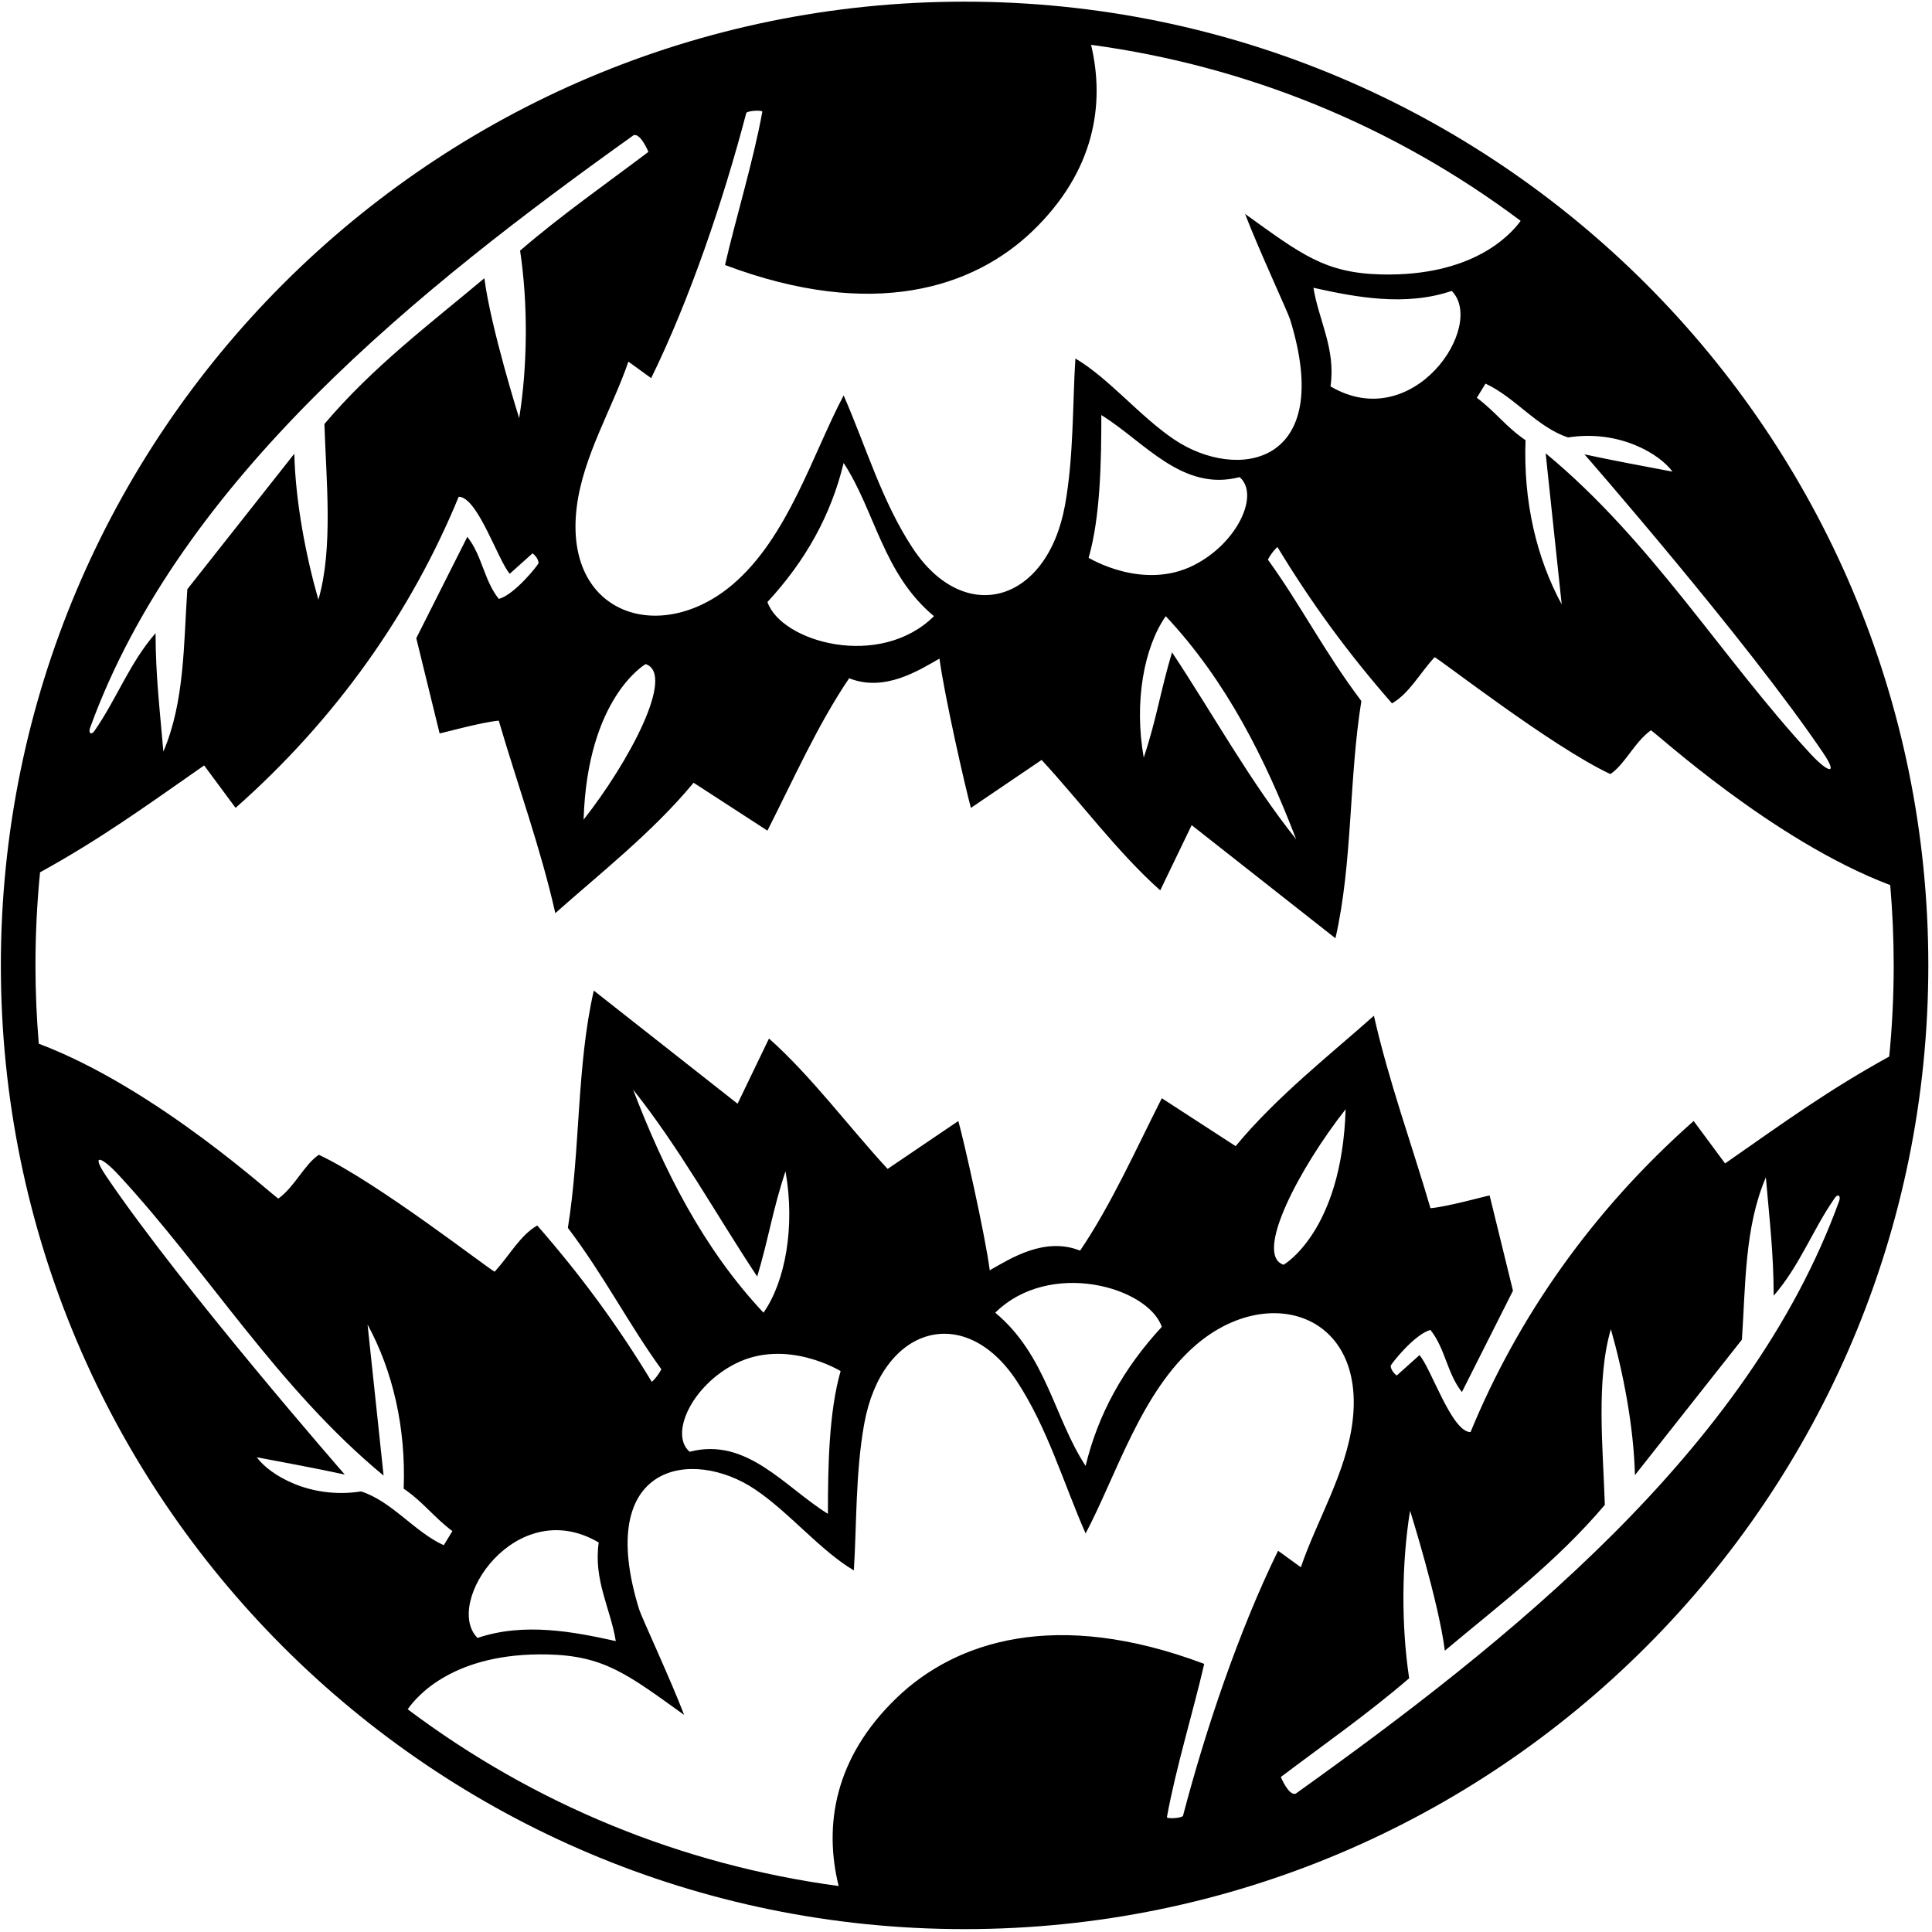 <?xml version="1.0" encoding="UTF-8"?>
<svg xmlns="http://www.w3.org/2000/svg" xmlns:xlink="http://www.w3.org/1999/xlink" width="511pt" height="511pt" viewBox="0 0 511 511" version="1.1">
<g id="surface1">
<path style=" stroke:none;fill-rule:nonzero;fill:rgb(0%,0%,0%);fill-opacity:1;" d="M 255.125 0.438 C 114.352 0.438 0.227 114.562 0.227 255.336 C 0.227 396.113 114.352 510.238 255.125 510.238 C 395.902 510.238 510.027 396.113 510.027 255.336 C 510.027 114.562 395.902 0.438 255.125 0.438 Z M 442.355 124.742 C 434.664 123.285 426.77 121.832 419.082 120.172 C 419.082 120.172 462.059 169.367 482.125 199.004 C 486.445 205.383 483.391 204.27 478.855 199.371 C 455.477 174.098 436.883 143.078 408.812 119.891 L 413.059 159.859 C 406.406 147.598 402.875 132.637 403.496 116.43 C 398.305 112.898 395.602 108.949 390.613 105.211 L 392.902 101.469 C 400.703 105.047 406.598 113.07 414.762 115.699 C 428.461 113.562 439.117 120.223 442.355 124.742 Z M 197.371 29.922 C 197.539 29.277 201.633 29.039 201.629 29.559 C 199.273 42.551 194.559 57.898 191.762 70.094 C 230.965 84.852 257.523 76.082 273.105 61.109 C 289.516 45.336 292.32 27.57 288.582 11.855 C 329.941 17.449 368.84 33.391 402.203 58.418 C 399.309 62.398 389.297 73.09 365.523 72.59 C 350.422 72.27 344.211 67.277 329.316 56.586 C 332.891 65.945 340.609 82.512 341.219 84.488 C 353.215 123.27 327.152 127.391 310.566 116.246 C 301.496 110.152 293.227 99.984 284.434 94.82 C 283.676 106.496 284.023 120.723 281.684 133.617 C 276.977 159.512 255.078 165.746 241.371 144.934 C 233.219 132.547 229.066 118.121 223.137 104.586 C 214.945 120.059 208.414 142.172 193.766 154.605 C 174.629 170.844 149.02 162.586 152.539 134.137 C 154.215 120.625 161.961 108.086 166.203 95.652 L 172.23 100.016 C 182.535 78.996 191.398 52.723 197.371 29.922 Z M 347.395 76.117 C 358.617 78.613 371.707 81.105 383.965 76.949 C 393.102 86.086 373.828 115.102 351.91 102.199 C 353.344 92.277 348.805 84.785 347.395 76.117 Z M 315.734 149.508 C 302.211 156.32 287.934 147.527 287.934 147.527 C 291.051 136.723 291.293 122.039 291.293 109.781 C 302.719 116.844 312.695 130.145 327.863 126.195 C 333.23 130.77 327.344 143.652 315.734 149.508 Z M 342.824 221.988 C 330.562 206.609 321.008 189.156 309.992 172.531 C 306.914 182.824 305.918 190.152 302.512 200.379 C 299.895 185.715 302.586 171.172 308.332 162.977 C 324.328 180.012 334.719 200.793 342.824 221.988 Z M 247.031 162.977 C 232.656 177.164 206.684 169.84 202.98 159.234 C 213.164 148.223 219.812 136.172 223.137 122.453 C 231.449 135.133 233.527 151.754 247.031 162.977 Z M 154.359 216.793 C 155.355 184.363 170.773 175.648 170.773 175.648 C 178.738 178.305 166.453 201.43 154.359 216.793 Z M 23.84 192.473 C 47.758 126.582 111.203 76.035 167.559 35.777 C 169.395 35.066 171.504 40.172 171.504 40.172 C 160.047 48.812 148.562 56.832 137.559 66.285 C 139.652 80.125 139.582 96.559 137.316 110.602 C 137.316 110.602 129.762 86.59 128.117 73.586 C 113.699 85.691 98.621 96.996 85.801 112.148 C 86.285 127.105 88.156 145.113 84.207 158.609 C 80.98 147.32 78.148 132.879 77.844 120.008 L 49.547 155.844 C 48.559 170.449 48.844 185.621 43.211 198.781 C 42.184 186.82 41.184 178.828 41.141 167.465 C 34.215 175.445 30.871 184.859 24.977 193.328 C 24.148 194.516 23.312 193.918 23.84 192.473 Z M 67.914 385.434 C 75.602 386.887 83.5 388.34 91.188 390.004 C 91.188 390.004 48.211 340.805 28.145 311.172 C 23.824 304.793 26.883 305.906 31.41 310.805 C 54.793 336.074 73.387 367.098 101.457 390.285 L 97.215 350.316 C 103.863 362.574 107.395 377.535 106.77 393.742 C 111.965 397.277 114.668 401.223 119.652 404.965 L 117.367 408.703 C 109.566 405.129 103.672 397.102 95.508 394.473 C 81.809 396.609 71.152 389.949 67.914 385.434 Z M 312.898 480.254 C 312.73 480.895 308.637 481.137 308.641 480.617 C 310.996 467.621 315.711 452.277 318.508 440.082 C 279.309 425.324 252.746 434.09 237.164 449.062 C 220.57 465.016 217.895 482.996 221.82 498.84 C 180.316 493.25 141.285 477.242 107.832 452.09 C 110.383 448.414 120.27 437.07 144.746 437.586 C 159.848 437.906 166.059 442.898 180.953 453.586 C 177.379 444.23 169.66 427.664 169.051 425.684 C 157.059 386.906 183.113 382.781 199.703 393.93 C 208.773 400.023 217.043 410.188 225.836 415.355 C 226.594 403.676 226.242 389.449 228.586 376.559 C 233.289 350.66 255.191 344.426 268.898 365.242 C 277.051 377.625 281.199 392.051 287.133 405.59 C 295.324 390.117 301.852 368 316.504 355.57 C 335.641 339.328 361.254 347.59 357.73 376.035 C 356.055 389.547 348.309 402.086 344.066 414.523 L 338.039 410.16 C 327.734 431.176 318.871 457.449 312.898 480.254 Z M 162.875 434.055 C 151.652 431.562 138.562 429.066 126.305 433.223 C 117.168 424.086 136.441 395.074 158.359 407.977 C 156.926 417.898 161.465 425.391 162.875 434.055 Z M 194.535 360.668 C 208.059 353.852 222.336 362.645 222.336 362.645 C 219.219 373.449 218.977 388.133 218.977 400.395 C 207.551 393.328 197.574 380.031 182.406 383.977 C 177.039 379.406 182.926 366.52 194.535 360.668 Z M 167.445 288.188 C 179.703 303.562 189.266 321.02 200.277 337.641 C 203.355 327.348 204.352 320.02 207.758 309.797 C 210.375 324.457 207.684 339.004 201.938 347.199 C 185.938 330.16 175.551 309.383 167.445 288.188 Z M 263.238 347.199 C 277.613 333.008 303.586 340.336 307.289 350.938 C 297.105 361.953 290.457 374.004 287.133 387.719 C 278.82 375.043 276.742 358.422 263.238 347.199 Z M 355.91 293.383 C 354.914 325.809 339.496 334.523 339.496 334.523 C 331.531 331.867 343.816 308.746 355.91 293.383 Z M 486.43 317.699 C 462.512 383.59 399.066 434.137 342.715 474.398 C 340.871 475.105 338.766 470.004 338.766 470.004 C 350.223 461.363 361.711 453.344 372.715 443.891 C 370.617 430.051 370.688 413.613 372.953 399.57 C 372.953 399.57 380.508 423.586 382.152 436.59 C 396.57 424.48 411.648 413.176 424.469 398.023 C 423.984 383.07 422.109 365.059 426.062 351.562 C 429.289 362.855 432.121 377.297 432.426 390.168 L 460.723 354.328 C 461.711 339.723 461.426 324.551 467.059 311.395 C 468.086 323.352 469.086 331.344 469.129 342.707 C 476.055 334.727 479.398 325.312 485.293 316.848 C 486.121 315.656 486.957 316.254 486.43 317.699 Z M 456.273 307.719 L 447.961 296.496 C 421.156 320.188 401.418 348.445 388.949 378.781 C 383.965 378.781 378.559 361.953 375.441 358.422 L 369.418 363.82 C 368.797 363.355 367.945 362.43 367.812 361.301 C 367.766 360.914 374.195 352.809 378.352 351.77 C 382.301 356.758 382.715 363.199 386.664 368.188 L 400.172 341.383 L 393.996 316.191 C 393.297 316.254 382.84 319.188 378.352 319.562 C 373.363 302.523 367.34 286.109 363.391 268.656 C 351.965 278.836 337.625 290.059 326.82 303.148 L 307.289 290.473 C 300.641 303.562 293.988 318.523 285.68 330.785 C 276.328 327.043 267.289 332.844 261.781 335.98 C 260.547 326.473 254.926 301.691 253.473 296.496 L 234.77 309.172 C 224.59 298.16 214.613 284.656 203.395 274.68 L 195.082 291.926 L 157.055 262.004 C 152.484 281.953 153.523 304.188 150.199 324.758 C 159.898 337.586 166.199 350.109 174.926 362.16 C 174.008 363.938 172.457 365.598 172.367 365.445 C 163.301 350.465 153.613 337.301 142.098 324.133 C 137.578 326.742 134.922 331.844 130.852 336.344 C 129.934 336.207 99.914 312.707 84.332 305.434 C 80.512 307.98 77.98 313.859 73.633 317.008 C 73.031 317.066 41.684 287.906 10.254 276.051 C 9.684 269.195 9.379 262.289 9.379 255.336 C 9.379 247.059 9.789 238.848 10.594 230.719 C 26.648 221.859 37.773 213.773 53.996 202.453 L 62.309 213.676 C 89.113 189.988 108.852 161.727 121.32 131.391 C 126.309 131.391 131.711 148.223 134.828 151.754 L 140.852 146.352 C 141.473 146.816 142.324 147.742 142.457 148.875 C 142.504 149.262 136.074 157.363 131.918 158.402 C 127.969 153.414 127.555 146.977 123.605 141.988 L 110.102 168.793 L 116.273 193.98 C 116.973 193.918 127.43 190.984 131.918 190.609 C 136.906 207.648 142.93 224.062 146.879 241.52 C 158.309 231.336 172.645 220.117 183.449 207.027 L 202.98 219.699 C 209.633 206.609 216.281 191.648 224.594 179.391 C 233.941 183.129 242.98 177.332 248.488 174.195 C 249.723 183.699 255.344 208.48 256.801 213.676 L 275.5 201 C 285.684 212.012 295.656 225.52 306.875 235.492 L 315.188 218.246 L 353.215 248.168 C 357.785 228.219 356.746 205.988 360.07 185.414 C 350.371 172.586 344.07 160.066 335.344 148.016 C 336.262 146.238 337.812 144.578 337.902 144.727 C 346.969 159.707 356.652 172.875 368.176 186.039 C 372.691 183.434 375.348 178.332 379.418 173.828 C 380.336 173.965 410.355 197.469 425.938 204.738 C 429.758 202.195 432.289 196.312 436.637 193.164 C 437.238 193.105 468.543 222.227 499.953 234.102 C 500.551 241.125 500.871 248.203 500.871 255.336 C 500.871 263.473 500.465 271.516 499.688 279.449 C 483.625 288.309 472.496 296.398 456.273 307.719 "/>
</g>
</svg>
